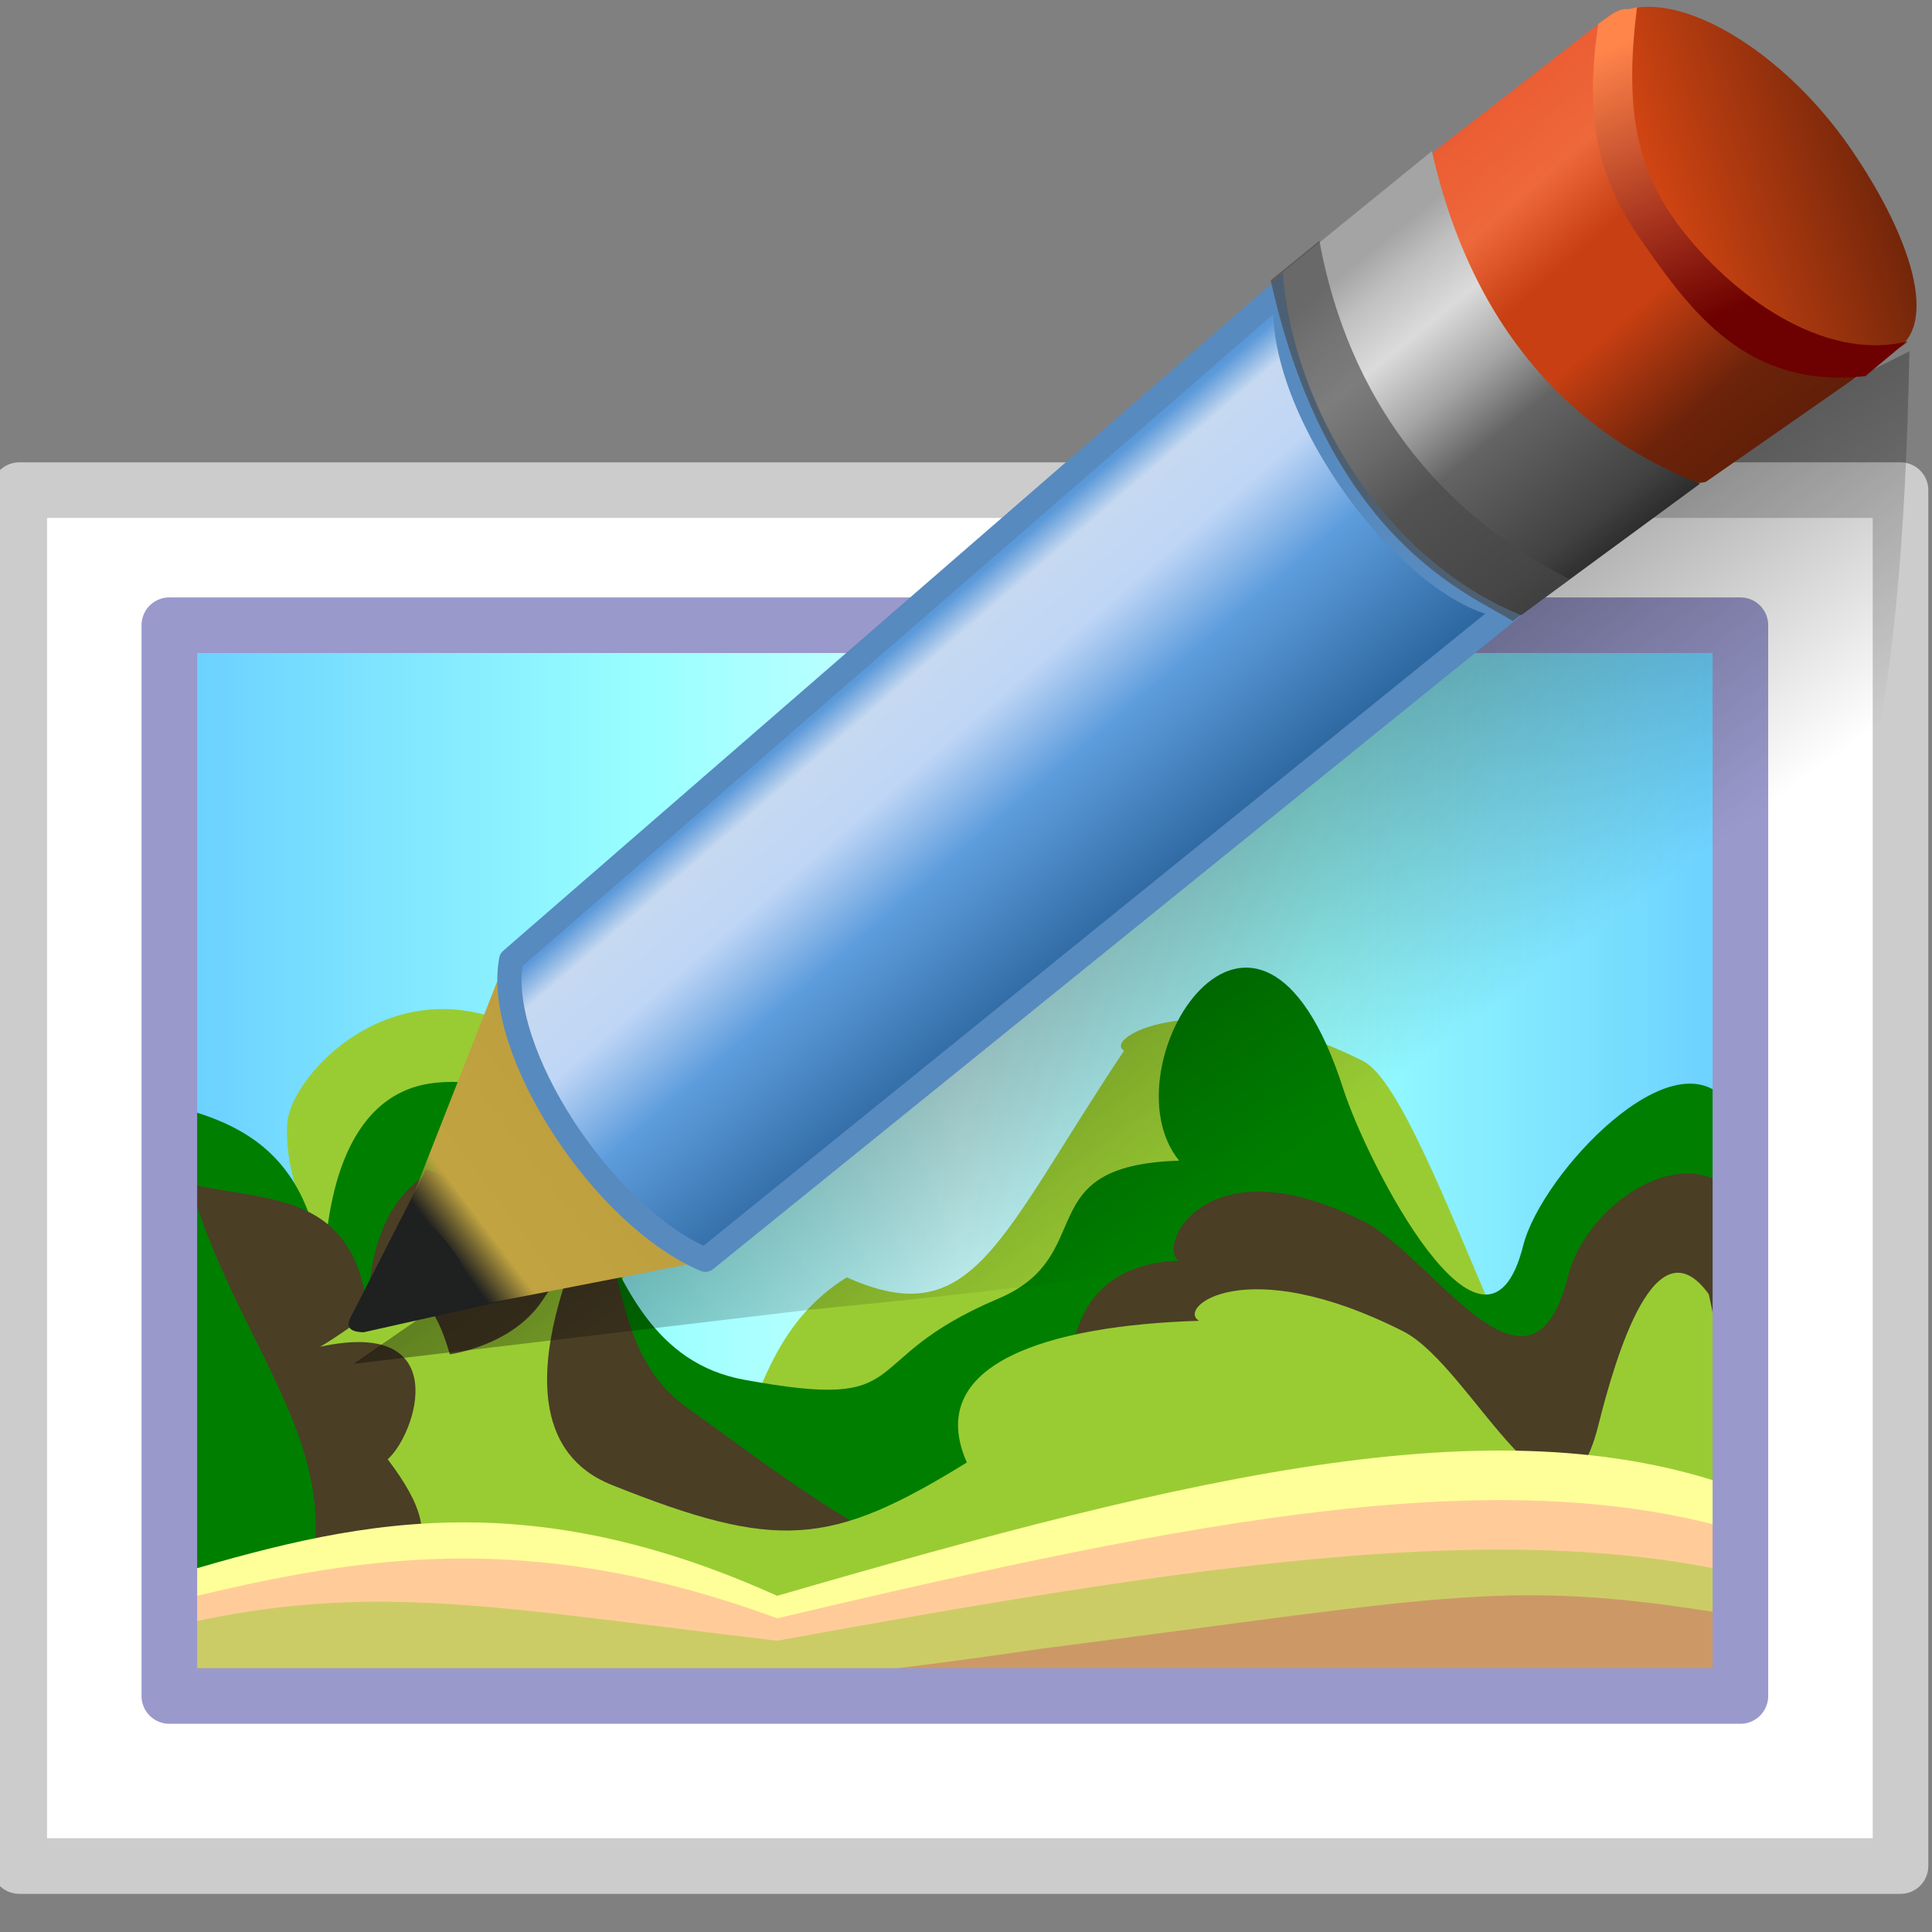 <?xml version="1.0" encoding="UTF-8" standalone="no"?>
<!-- Created with Inkscape (http://www.inkscape.org/) -->

<svg
   width="256mm"
   height="256mm"
   viewBox="0 0 256 256"
   version="1.1"
   id="svg1"
   inkscape:version="1.3.2 (091e20ef0f, 2023-11-25)"
   sodipodi:docname="edit-image.svg"
   xml:space="preserve"
   xmlns:inkscape="http://www.inkscape.org/namespaces/inkscape"
   xmlns:sodipodi="http://sodipodi.sourceforge.net/DTD/sodipodi-0.dtd"
   xmlns:xlink="http://www.w3.org/1999/xlink"
   xmlns="http://www.w3.org/2000/svg"
   xmlns:svg="http://www.w3.org/2000/svg"
   xmlns:rdf="http://www.w3.org/1999/02/22-rdf-syntax-ns#"
   xmlns:cc="http://creativecommons.org/ns#"
   xmlns:dc="http://purl.org/dc/elements/1.1/"
   xmlns:a="http://ns.adobe.com/AdobeSVGViewerExtensions/3.0/"><rect x="0" y="0" width="256" height="256" fill="#808080" stroke="none"/><defs
     id="defs1"><radialGradient
       id="XMLID_5_"
       cx="64.177"
       cy="109.55"
       r="54.284"
       fx="64.177"
       fy="109.55"
       gradientUnits="userSpaceOnUse"><stop
         offset="0"
         style="stop-color:rgb(0,0,0)"
         id="stop12" /><stop
         offset="1"
         style="stop-color:rgb(0,0,0)"
         id="stop13" /><a:midPointStop
         offset="0"
         style="stop-color:#000000" /><a:midPointStop
         offset="0.5"
         style="stop-color:#000000" /><a:midPointStop
         offset="1"
         style="stop-color:#000000" /></radialGradient><radialGradient
       id="XMLID_6_"
       cx="56.744"
       cy="111.867"
       r="103.384"
       fx="56.744"
       fy="111.867"
       gradientUnits="userSpaceOnUse"><stop
         offset="0"
         style="stop-color:rgb(45,88,164)"
         id="stop14" /><stop
         offset="1"
         style="stop-color:rgb(13,45,96)"
         id="stop15" /><a:midPointStop
         offset="0"
         style="stop-color:#2D58A4" /><a:midPointStop
         offset="0.5"
         style="stop-color:#2D58A4" /><a:midPointStop
         offset="1"
         style="stop-color:#0D2D60" /></radialGradient><radialGradient
       id="XMLID_7_"
       cx="54.688"
       cy="130.196"
       r="89.127"
       fx="54.688"
       fy="130.196"
       gradientUnits="userSpaceOnUse"><stop
         offset="0"
         style="stop-color:rgb(222,225,255)"
         id="stop16" /><stop
         offset="0.629"
         style="stop-color:rgb(43,114,194)"
         id="stop17" /><stop
         offset="1"
         style="stop-color:rgb(35,83,164)"
         id="stop18" /><a:midPointStop
         offset="0"
         style="stop-color:#DEE1FF" /><a:midPointStop
         offset="0.5"
         style="stop-color:#DEE1FF" /><a:midPointStop
         offset="0.629"
         style="stop-color:#2B72C2" /><a:midPointStop
         offset="0.5"
         style="stop-color:#2B72C2" /><a:midPointStop
         offset="1"
         style="stop-color:#2353A4" /></radialGradient><radialGradient
       id="XMLID_8_"
       cx="56.746"
       cy="111.866"
       r="103.377"
       fx="56.746"
       fy="111.866"
       gradientUnits="userSpaceOnUse"><stop
         offset="0"
         style="stop-color:rgb(45,88,164)"
         id="stop19" /><stop
         offset="1"
         style="stop-color:rgb(13,45,96)"
         id="stop20" /><a:midPointStop
         offset="0"
         style="stop-color:#2D58A4" /><a:midPointStop
         offset="0.5"
         style="stop-color:#2D58A4" /><a:midPointStop
         offset="1"
         style="stop-color:#0D2D60" /></radialGradient><radialGradient
       id="XMLID_9_"
       cx="54.688"
       cy="130.194"
       r="89.126"
       fx="54.688"
       fy="130.194"
       gradientUnits="userSpaceOnUse"><stop
         offset="0.225"
         style="stop-color:rgb(222,225,255)"
         id="stop21" /><stop
         offset="0.747"
         style="stop-color:rgb(23,124,194)"
         id="stop22" /><stop
         offset="1"
         style="stop-color:rgb(58,109,189)"
         id="stop23" /><a:midPointStop
         offset="0.225"
         style="stop-color:#DEE1FF" /><a:midPointStop
         offset="0.5"
         style="stop-color:#DEE1FF" /><a:midPointStop
         offset="0.747"
         style="stop-color:#177CC2" /><a:midPointStop
         offset="0.5"
         style="stop-color:#177CC2" /><a:midPointStop
         offset="1"
         style="stop-color:#3A6DBD" /></radialGradient><linearGradient
       id="XMLID_10_"
       gradientUnits="userSpaceOnUse"
       x1="53.243"
       y1="29.556"
       x2="53.243"
       y2="71.084"><stop
         offset="3.448%"
         style="stop-color:rgb(255,255,255)"
         id="stop24" /><stop
         offset="100%"
         style="stop-opacity:0;stop-color:rgb(255,255,255)"
         id="stop25" /></linearGradient><linearGradient
       id="XMLID_11_"
       gradientUnits="userSpaceOnUse"
       x1="36.009"
       y1="34.545"
       x2="101.17"
       y2="164.541"><stop
         offset="0"
         style="stop-color:rgb(255,255,255)"
         id="stop26" /><stop
         offset="1"
         style="stop-color:rgb(0,0,0)"
         id="stop27" /><a:midPointStop
         offset="0"
         style="stop-color:#FFFFFF" /><a:midPointStop
         offset="0.5"
         style="stop-color:#FFFFFF" /><a:midPointStop
         offset="1"
         style="stop-color:#000000" /></linearGradient><linearGradient
       inkscape:collect="always"
       xlink:href="#linearGradient18"
       id="linearGradient20"
       x1="99.623"
       y1="126.085"
       x2="81.493"
       y2="178.694"
       gradientUnits="userSpaceOnUse" /><linearGradient
       id="linearGradient18"
       inkscape:collect="always"><stop
         style="stop-color:#000000;stop-opacity:1;"
         offset="0"
         id="stop19-6" /><stop
         style="stop-color:#000000;stop-opacity:0.498;"
         offset="0.576"
         id="stop21-2" /><stop
         style="stop-color:#000000;stop-opacity:0;"
         offset="1"
         id="stop20-9" /></linearGradient><linearGradient
       inkscape:collect="always"
       xlink:href="#linearGradient22"
       id="linearGradient23"
       x1="79.186"
       y1="157.876"
       x2="91.895"
       y2="162.459"
       gradientUnits="userSpaceOnUse" /><linearGradient
       id="linearGradient22"
       inkscape:collect="always"><stop
         style="stop-color:#bd9d3e;stop-opacity:1;"
         offset="0"
         id="stop22-1" /><stop
         style="stop-color:#c1a441;stop-opacity:1;"
         offset="0.716"
         id="stop24-2" /><stop
         style="stop-color:#bda23e;stop-opacity:0;"
         offset="0.863"
         id="stop26-7" /><stop
         style="stop-color:#bd9d3e;stop-opacity:0;"
         offset="0.907"
         id="stop25-0" /><stop
         style="stop-color:#bd9d3e;stop-opacity:1;"
         offset="1"
         id="stop23-9" /></linearGradient><linearGradient
       inkscape:collect="always"
       xlink:href="#linearGradient26"
       id="linearGradient28-3"
       x1="58.517"
       y1="136.842"
       x2="49.882"
       y2="156.62"
       gradientUnits="userSpaceOnUse" /><linearGradient
       id="linearGradient26"
       inkscape:collect="always"><stop
         style="stop-color:#2a7acc;stop-opacity:1;"
         offset="0"
         id="stop27-6" /><stop
         style="stop-color:#5d9ad9;stop-opacity:1;"
         offset="0.109"
         id="stop31" /><stop
         style="stop-color:#c6d9f1;stop-opacity:1;"
         offset="0.178"
         id="stop32" /><stop
         style="stop-color:#bfd6f6;stop-opacity:1;"
         offset="0.33"
         id="stop29-0" /><stop
         style="stop-color:#5e9ddd;stop-opacity:1;"
         offset="0.525"
         id="stop30-6" /><stop
         style="stop-color:#1a5288;stop-opacity:1;"
         offset="1"
         id="stop28-2" /></linearGradient><linearGradient
       inkscape:collect="always"
       xlink:href="#linearGradient42"
       id="linearGradient44"
       x1="13.552"
       y1="132.614"
       x2="25.419"
       y2="132.614"
       gradientUnits="userSpaceOnUse" /><linearGradient
       id="linearGradient42"
       inkscape:collect="always"><stop
         style="stop-color:#73260a;stop-opacity:1;"
         offset="0"
         id="stop43" /><stop
         style="stop-color:#e14a14;stop-opacity:1;"
         offset="1"
         id="stop44" /></linearGradient><linearGradient
       inkscape:collect="always"
       xlink:href="#linearGradient32"
       id="linearGradient34"
       x1="31.467"
       y1="119.015"
       x2="19.695"
       y2="145.663"
       gradientUnits="userSpaceOnUse" /><linearGradient
       id="linearGradient32"
       inkscape:collect="always"><stop
         style="stop-color:#c73f12;stop-opacity:1;"
         offset="0"
         id="stop33" /><stop
         style="stop-color:#ec5e34;stop-opacity:1;"
         offset="0.25"
         id="stop40" /><stop
         style="stop-color:#ed683b;stop-opacity:1;"
         offset="0.375"
         id="stop41" /><stop
         style="stop-color:#c73f12;stop-opacity:1;"
         offset="0.5"
         id="stop38" /><stop
         style="stop-color:#c73f12;stop-opacity:1;"
         offset="0.625"
         id="stop42" /><stop
         style="stop-color:#6c230a;stop-opacity:1;"
         offset="0.806"
         id="stop39" /><stop
         style="stop-color:#5a1c08;stop-opacity:1;"
         offset="1"
         id="stop34" /></linearGradient><linearGradient
       inkscape:collect="always"
       xlink:href="#linearGradient45"
       id="linearGradient46"
       x1="37.987"
       y1="129.362"
       x2="30.667"
       y2="147.6"
       gradientUnits="userSpaceOnUse" /><linearGradient
       id="linearGradient45"
       inkscape:collect="always"><stop
         style="stop-color:#a4a4a4;stop-opacity:1;"
         offset="0"
         id="stop45" /><stop
         style="stop-color:#a4a4a4;stop-opacity:1;"
         offset="0.072"
         id="stop47" /><stop
         style="stop-color:#bfbfbf;stop-opacity:1;"
         offset="0.158"
         id="stop52" /><stop
         style="stop-color:#dbdbdb;stop-opacity:1;"
         offset="0.288"
         id="stop48" /><stop
         style="stop-color:#a4a4a4;stop-opacity:1;"
         offset="0.446"
         id="stop49" /><stop
         style="stop-color:#646464;stop-opacity:1;"
         offset="0.588"
         id="stop50" /><stop
         style="stop-color:#424242;stop-opacity:1;"
         offset="0.873"
         id="stop51" /><stop
         style="stop-color:#252525;stop-opacity:1;"
         offset="1"
         id="stop46" /></linearGradient><linearGradient
       inkscape:collect="always"
       xlink:href="#linearGradient53"
       id="linearGradient54"
       x1="20.981"
       y1="124.431"
       x2="19.227"
       y2="137.544"
       gradientUnits="userSpaceOnUse" /><linearGradient
       id="linearGradient53"
       inkscape:collect="always"><stop
         style="stop-color:#ff854b;stop-opacity:1;"
         offset="0"
         id="stop53" /><stop
         style="stop-color:#6d0000;stop-opacity:1;"
         offset="1"
         id="stop54" /></linearGradient><linearGradient
       id="linearGradient2"
       inkscape:collect="always"><stop
         style="stop-color:#66ccff;stop-opacity:1"
         offset="0"
         id="stop2-2" /><stop
         style="stop-color:#99ffff;stop-opacity:1"
         offset="0.309"
         id="stop4-9" /><stop
         style="stop-color:#ccffff;stop-opacity:1"
         offset="0.503"
         id="stop6-1" /><stop
         style="stop-color:#99ffff;stop-opacity:1"
         offset="0.724"
         id="stop5-2" /><stop
         style="stop-color:#66ccff;stop-opacity:1"
         offset="1"
         id="stop3-7" /></linearGradient><linearGradient
       id="swatch1"
       inkscape:swatch="solid"><stop
         style="stop-color:#ff0707;stop-opacity:1;"
         offset="0"
         id="stop1-0" /></linearGradient><radialGradient
       cx="0"
       cy="0"
       gradientTransform="matrix(0.021,0,0,0.021,14.256,22.4)"
       gradientUnits="userSpaceOnUse"
       id="gradient6"
       r="819.2"
       spreadMethod="pad"><stop
         offset="0.0"
         stop-color="#99ccff"
         id="stop99" /><stop
         offset="0.624"
         stop-color="#5465fd"
         id="stop101" /><stop
         offset="1.0"
         stop-color="#0236b0"
         id="stop103" /></radialGradient><linearGradient
       gradientTransform="matrix(7e-4,0.008,0.006,-5e-4,14.106,26.85)"
       gradientUnits="userSpaceOnUse"
       id="gradient7"
       spreadMethod="pad"
       x1="-819.2"
       x2="819.2"><stop
         offset="0.0"
         stop-color="#5465fd"
         id="stop106" /><stop
         offset="0.31"
         stop-color="#99ccff"
         id="stop108" /><stop
         offset="1.0"
         stop-color="#ccffff"
         id="stop110" /></linearGradient><radialGradient
       cx="0"
       cy="0"
       gradientTransform="matrix(0.027,0,0,0.027,14.156,2.75)"
       gradientUnits="userSpaceOnUse"
       id="gradient8"
       r="819.2"
       spreadMethod="pad"><stop
         offset="0.0"
         stop-color="#ffcc66"
         id="stop113" /><stop
         offset="0.345"
         stop-color="#ff9933"
         id="stop115" /><stop
         offset="1.0"
         stop-color="#660000"
         id="stop117" /></radialGradient><linearGradient
       gradientTransform="matrix(4e-4,0.002,0.01,-0.002,14.006,7.75)"
       gradientUnits="userSpaceOnUse"
       id="gradient9"
       spreadMethod="pad"
       x1="-819.2"
       x2="819.2"><stop
         offset="0.0"
         stop-color="#990000"
         id="stop120" /><stop
         offset="0.925"
         stop-color="#ff9933"
         id="stop122" /><stop
         offset="1.0"
         stop-color="#ff9933"
         id="stop124" /></linearGradient><linearGradient
       gradientTransform="matrix(0,0.014,0.011,0,12.906,12)"
       gradientUnits="userSpaceOnUse"
       id="gradient10"
       spreadMethod="pad"
       x1="-819.2"
       x2="819.2"><stop
         offset="0.0"
         stop-color="#996600"
         id="stop127" /><stop
         offset="1.0"
         stop-color="#660000"
         id="stop129" /></linearGradient><radialGradient
       cx="0"
       cy="0"
       gradientTransform="matrix(0.026,0,0,0.026,10.906,2.05)"
       gradientUnits="userSpaceOnUse"
       id="gradient11"
       r="819.2"
       spreadMethod="pad"><stop
         offset="0.0"
         stop-color="#999999"
         id="stop132" /><stop
         offset="0.18"
         stop-color="#666666"
         id="stop134" /><stop
         offset="0.878"
         stop-color="#000000"
         id="stop136" /><stop
         offset="1.0"
         stop-color="#000000"
         id="stop138" /></radialGradient><linearGradient
       gradientTransform="matrix(-0.008,0.001,2e-4,0.002,12.356,4.8)"
       gradientUnits="userSpaceOnUse"
       id="gradient12"
       spreadMethod="pad"
       x1="-819.2"
       x2="819.2"><stop
         offset="0"
         stop-color="#333333"
         id="stop141"
         style="stop-color:#fff900;stop-opacity:1;" /><stop
         offset="0.408"
         stop-color="#bdbdbd"
         id="stop143"
         style="stop-color:#bdb000;stop-opacity:1;" /><stop
         offset="0.584"
         stop-color="#999999"
         id="stop145"
         style="stop-color:#999300;stop-opacity:1;" /><stop
         offset="1"
         stop-color="#333333"
         id="stop147"
         style="stop-color:#fffa00;stop-opacity:1;" /></linearGradient><radialGradient
       cx="0"
       cy="0"
       gradientTransform="matrix(0.021,0,0,0.021,11.718,21.957)"
       gradientUnits="userSpaceOnUse"
       id="gradient0"
       r="819.2"
       spreadMethod="pad"><stop
         offset="0"
         stop-color="#ccffcc"
         id="stop51-9"
         style="stop-color:#ccd9ff;stop-opacity:1;" /><stop
         offset="1"
         stop-color="#009900"
         id="stop53-3"
         style="stop-color:#0045bc;stop-opacity:1;" /></radialGradient><linearGradient
       gradientTransform="matrix(-7e-4,0.008,0.006,5e-4,13.318,27.107)"
       gradientUnits="userSpaceOnUse"
       id="gradient1"
       spreadMethod="pad"
       x1="-819.2"
       x2="819.2"><stop
         offset="0"
         stop-color="#99ccff"
         id="stop56"
         style="stop-color:#f6ff2f;stop-opacity:1;" /><stop
         offset="0.094"
         stop-color="#99ccff"
         id="stop58"
         style="stop-color:#f8ff43;stop-opacity:1;" /><stop
         offset="0.396"
         stop-color="#ffffff"
         id="stop60"
         style="stop-color:#fffba8;stop-opacity:1;" /><stop
         offset="1"
         stop-color="#ccffff"
         id="stop62"
         style="stop-color:#feffcc;stop-opacity:1;" /></linearGradient><radialGradient
       cx="0"
       cy="0"
       gradientTransform="matrix(0.028,0,0,0.028,12.468,2.257)"
       gradientUnits="userSpaceOnUse"
       id="gradient2"
       r="819.2"
       spreadMethod="pad"><stop
         offset="0.0"
         stop-color="#ffff99"
         id="stop65" /><stop
         offset="0.243"
         stop-color="#ffcc66"
         id="stop67"
         style="stop-color:#ffae60;stop-opacity:1;" /><stop
         offset="0.714"
         stop-color="#ff9933"
         id="stop69"
         style="stop-color:#ffc58c;stop-opacity:1;" /><stop
         offset="1"
         stop-color="#996600"
         id="stop71"
         style="stop-color:#c09469;stop-opacity:1;" /></radialGradient><linearGradient
       gradientTransform="matrix(0,0.002,0.01,0,14.168,7.657)"
       gradientUnits="userSpaceOnUse"
       id="gradient3"
       spreadMethod="pad"
       x1="-819.2"
       x2="819.2"><stop
         offset="0"
         stop-color="#ff9933"
         id="stop74"
         style="stop-color:#ffecd6;stop-opacity:1;" /><stop
         offset="0.486"
         stop-color="#ff9933"
         id="stop76"
         style="stop-color:#ffc695;stop-opacity:1;" /><stop
         offset="1"
         stop-color="#ffcc66"
         id="stop78"
         style="stop-color:#ffb00e;stop-opacity:1;" /></linearGradient><radialGradient
       cx="0"
       cy="0"
       gradientTransform="matrix(0.016,0,0,0.016,13.068,1.307)"
       gradientUnits="userSpaceOnUse"
       id="gradient4"
       r="819.2"
       spreadMethod="pad"><stop
         offset="0"
         stop-color="#f0ddbd"
         id="stop81"
         style="stop-color:#7c7c7c;stop-opacity:1;" /><stop
         offset="0.38"
         stop-color="#d8a650"
         id="stop83"
         style="stop-color:#323232;stop-opacity:1;" /><stop
         offset="0.82"
         stop-color="#996600"
         id="stop85"
         style="stop-color:#515151;stop-opacity:1;" /><stop
         offset="1"
         stop-color="#926821"
         id="stop87"
         style="stop-color:#040301;stop-opacity:1;" /></radialGradient><linearGradient
       gradientTransform="matrix(-0.007,0.004,0.003,0.006,14.468,6.057)"
       gradientUnits="userSpaceOnUse"
       id="gradient5"
       spreadMethod="pad"
       x1="-819.2"
       x2="819.2"><stop
         offset="0"
         stop-color="#996600"
         id="stop90"
         style="stop-color:#787878;stop-opacity:1;" /><stop
         offset="0.341"
         stop-color="#f0ddbd"
         id="stop92"
         style="stop-color:#3c372f;stop-opacity:1;" /><stop
         offset="0.678"
         stop-color="#d8a650"
         id="stop94"
         style="stop-color:#555555;stop-opacity:1;" /><stop
         offset="1"
         stop-color="#996600"
         id="stop96"
         style="stop-color:#3c2800;stop-opacity:1;" /></linearGradient><linearGradient
       inkscape:collect="always"
       xlink:href="#linearGradient2"
       id="linearGradient3"
       x1="30.028"
       y1="132.292"
       x2="152.912"
       y2="132.292"
       gradientUnits="userSpaceOnUse" /></defs><sodipodi:namedview
     id="base"
     pagecolor="#ffffff"
     bordercolor="#000000"
     borderopacity="0.3"
     inkscape:pageopacity="0.0"
     inkscape:pageshadow="2"
     inkscape:zoom="0.7"
     inkscape:cx="481.42857"
     inkscape:cy="487.85714"
     inkscape:document-units="mm"
     inkscape:showpageshadow="2"
     inkscape:pagecheckerboard="0"
     inkscape:deskcolor="#d1d1d1"
     inkscape:current-layer="svg1" /><g
     id="g39"
     transform="matrix(2.053,0,0,2.053,49.254,23.314)"
     style="display:none"><path
       d="m 87.164,106.396 c 0,3.313 -14.998,6 -33.5,6 -18.501,0 -33.5,-2.687 -33.5,-6 0,-3.313 14.999,-6 33.5,-6 18.502,0 33.5,2.687 33.5,6 z"
       style="opacity:0.1;fill:url(#XMLID_5_)"
       id="path13" /><g
       id="g29"><g
         id="g23"><radialGradient
           id="radialGradient2"
           cx="56.744"
           cy="111.867"
           r="103.384"
           fx="56.744"
           fy="111.867"
           gradientUnits="userSpaceOnUse"><stop
             offset="0"
             style="stop-color:rgb(45,88,164)"
             id="stop1" /><stop
             offset="1"
             style="stop-color:rgb(13,45,96)"
             id="stop2" /><a:midPointStop
             offset="0"
             style="stop-color:#2D58A4" /><a:midPointStop
             offset="0.5"
             style="stop-color:#2D58A4" /><a:midPointStop
             offset="1"
             style="stop-color:#0D2D60" /></radialGradient><path
           d="m 55.175,24.479 c -23.497,0 -42.61,19.115 -42.61,42.611 0,23.498 19.114,42.612 42.61,42.612 23.498,0 42.612,-19.114 42.612,-42.612 0,-23.496 -19.114,-42.611 -42.612,-42.611 z m 0,83.287 c -22.465,0 -40.674,-18.208 -40.674,-40.676 0,-22.463 18.209,-40.674 40.674,-40.674 22.464,0 40.676,18.211 40.676,40.674 0,22.468 -18.212,40.676 -40.676,40.676 z"
           style="fill:url(#XMLID_6_)"
           id="path15" /><radialGradient
           id="radialGradient5"
           cx="54.688"
           cy="130.196"
           r="89.127"
           fx="54.688"
           fy="130.196"
           gradientUnits="userSpaceOnUse"><stop
             offset="0"
             style="stop-color:rgb(222,225,255)"
             id="stop3" /><stop
             offset="0.629"
             style="stop-color:rgb(43,114,194)"
             id="stop4" /><stop
             offset="1"
             style="stop-color:rgb(35,83,164)"
             id="stop5" /><a:midPointStop
             offset="0"
             style="stop-color:#DEE1FF" /><a:midPointStop
             offset="0.5"
             style="stop-color:#DEE1FF" /><a:midPointStop
             offset="0.629"
             style="stop-color:#2B72C2" /><a:midPointStop
             offset="0.5"
             style="stop-color:#2B72C2" /><a:midPointStop
             offset="1"
             style="stop-color:#2353A4" /></radialGradient><path
           d="m 55.175,28.352 c -21.36,0 -38.737,17.379 -38.737,38.738 0,21.36 17.376,38.739 38.737,38.739 21.361,0 38.739,-17.379 38.739,-38.739 0,-21.359 -17.379,-38.738 -38.739,-38.738 z"
           style="fill:url(#XMLID_7_)"
           id="path18" /><radialGradient
           id="radialGradient7"
           cx="56.746"
           cy="111.866"
           r="103.377"
           fx="56.746"
           fy="111.866"
           gradientUnits="userSpaceOnUse"><stop
             offset="0"
             style="stop-color:rgb(45,88,164)"
             id="stop6" /><stop
             offset="1"
             style="stop-color:rgb(13,45,96)"
             id="stop7" /><a:midPointStop
             offset="0"
             style="stop-color:#2D58A4" /><a:midPointStop
             offset="0.5"
             style="stop-color:#2D58A4" /><a:midPointStop
             offset="1"
             style="stop-color:#0D2D60" /></radialGradient><path
           d="m 55.175,26.416 c -22.465,0 -40.674,18.211 -40.674,40.674 0,22.468 18.209,40.676 40.674,40.676 22.464,0 40.676,-18.208 40.676,-40.676 0,-22.463 -18.212,-40.674 -40.676,-40.674 z m 0,79.413 c -21.36,0 -38.737,-17.379 -38.737,-38.739 0,-21.359 17.376,-38.738 38.737,-38.738 21.361,0 38.739,17.379 38.739,38.738 0,21.36 -17.379,38.739 -38.739,38.739 z"
           style="fill:url(#XMLID_8_)"
           id="path20" /><radialGradient
           id="radialGradient10"
           cx="54.688"
           cy="130.194"
           r="89.126"
           fx="54.688"
           fy="130.194"
           gradientUnits="userSpaceOnUse"><stop
             offset="0.225"
             style="stop-color:rgb(222,225,255)"
             id="stop8" /><stop
             offset="0.747"
             style="stop-color:rgb(23,124,194)"
             id="stop9" /><stop
             offset="1"
             style="stop-color:rgb(58,109,189)"
             id="stop10" /><a:midPointStop
             offset="0.225"
             style="stop-color:#DEE1FF" /><a:midPointStop
             offset="0.5"
             style="stop-color:#DEE1FF" /><a:midPointStop
             offset="0.747"
             style="stop-color:#177CC2" /><a:midPointStop
             offset="0.5"
             style="stop-color:#177CC2" /><a:midPointStop
             offset="1"
             style="stop-color:#3A6DBD" /></radialGradient><path
           d="m 55.175,26.416 c -22.465,0 -40.674,18.211 -40.674,40.674 0,22.468 18.209,40.676 40.674,40.676 22.464,0 40.676,-18.208 40.676,-40.676 0,-22.463 -18.212,-40.674 -40.676,-40.674 z m 0,79.413 c -21.36,0 -38.737,-17.379 -38.737,-38.739 0,-21.359 17.376,-38.738 38.737,-38.738 21.361,0 38.739,17.379 38.739,38.738 0,21.36 -17.379,38.739 -38.739,38.739 z"
           style="fill:url(#XMLID_9_)"
           id="path23" /></g><linearGradient
         id="linearGradient28"
         gradientUnits="userSpaceOnUse"
         x1="53.243"
         y1="29.556"
         x2="53.243"
         y2="71.084"><stop
           offset="3.448%"
           style="stop-color:rgb(255,255,255)"
           id="stop11" /><stop
           offset="100%"
           style="stop-opacity:0;stop-color:rgb(255,255,255)"
           id="stop28" /></linearGradient><path
         a:adobe-blending-mode="screen"
         d="M 54.651,68.404 C 70.036,56.834 84.502,52.912 90.842,51.668 84.735,37.658 70.957,27.882 54.928,27.882 c -21.696,0 -39.283,17.904 -39.283,39.986 0,3.469 0.436,6.835 1.251,10.045 6.366,1.195 21.927,2.394 37.755,-9.509 z"
         style="fill:url(#XMLID_10_)"
         id="path25" /><g
         id="g28"><linearGradient
           id="linearGradient30"
           gradientUnits="userSpaceOnUse"
           x1="36.009"
           y1="34.545"
           x2="101.17"
           y2="164.541"><stop
             offset="0"
             style="stop-color:rgb(255,255,255)"
             id="stop29" /><stop
             offset="1"
             style="stop-color:rgb(0,0,0)"
             id="stop30" /><a:midPointStop
             offset="0"
             style="stop-color:#FFFFFF" /><a:midPointStop
             offset="0.5"
             style="stop-color:#FFFFFF" /><a:midPointStop
             offset="1"
             style="stop-color:#000000" /></linearGradient><path
           a:adobe-blending-mode="multiply"
           d="M 68.837,96.854 H 45.231 v -2.695 c 0.643,-0.05 1.272,-0.112 1.89,-0.186 0.619,-0.075 1.15,-0.198 1.596,-0.375 0.791,-0.3 1.346,-0.729 1.668,-1.29 0.322,-0.561 0.482,-1.303 0.482,-2.228 V 68.31 c 0,-0.87 -0.2,-1.638 -0.598,-2.3 -0.398,-0.661 -0.898,-1.189 -1.495,-1.588 -0.448,-0.3 -1.128,-0.586 -2.037,-0.859 -0.909,-0.274 -1.738,-0.449 -2.486,-0.525 v -2.696 l 18.387,-0.981 0.563,0.562 V 89.6 c 0,0.871 0.186,1.615 0.557,2.226 0.369,0.609 0.903,1.064 1.595,1.364 0.493,0.223 1.037,0.422 1.63,0.597 0.595,0.175 1.212,0.299 1.854,0.373 v 2.694 M 63.446,45.905 c 0,1.895 -0.729,3.509 -2.188,4.843 -1.46,1.333 -3.187,1.999 -5.184,1.999 -2.023,0 -3.763,-0.666 -5.223,-1.999 -1.46,-1.334 -2.189,-2.949 -2.189,-4.843 0,-1.894 0.729,-3.514 2.189,-4.862 1.459,-1.344 3.2,-2.019 5.223,-2.019 2.021,0 3.754,0.674 5.203,2.019 1.445,1.348 2.169,2.968 2.169,4.862 z"
           style="clip-rule:evenodd;opacity:0.3;fill:url(#XMLID_11_);fill-rule:evenodd"
           id="path27" /><path
           d="M 66.1,95.157 H 42.493 v -2.695 c 0.642,-0.051 1.272,-0.113 1.89,-0.188 0.619,-0.074 1.149,-0.198 1.596,-0.375 0.792,-0.298 1.347,-0.728 1.668,-1.289 0.321,-0.561 0.482,-1.302 0.482,-2.226 v -21.77 c 0,-0.873 -0.2,-1.64 -0.599,-2.3 -0.397,-0.661 -0.897,-1.191 -1.494,-1.59 -0.45,-0.3 -1.128,-0.583 -2.037,-0.86 -0.91,-0.274 -1.739,-0.45 -2.486,-0.523 v -2.696 l 18.387,-0.98 0.563,0.56 V 87.9 c 0,0.874 0.184,1.616 0.557,2.225 0.37,0.611 0.902,1.067 1.593,1.365 0.496,0.225 1.039,0.423 1.632,0.598 0.593,0.175 1.211,0.301 1.854,0.374 v 2.695 m -5.391,-50.95 c 0,1.895 -0.73,3.509 -2.191,4.843 -1.458,1.333 -3.186,2 -5.182,2 -2.021,0 -3.762,-0.666 -5.223,-2 -1.46,-1.333 -2.188,-2.948 -2.188,-4.843 0,-1.893 0.729,-3.515 2.188,-4.861 1.461,-1.346 3.202,-2.02 5.223,-2.02 2.021,0 3.755,0.673 5.202,2.02 1.447,1.347 2.171,2.968 2.171,4.861 z"
           style="fill:#ffffff"
           id="path28" /></g></g></g><g
     id="g13"
     inkscape:label="pictures"
     transform="matrix(1.754,0,0,1.754,-33.913,-78.256)"><rect
       style="fill:#ffffff;fill-opacity:1;stroke:#cccccc;stroke-width:4.2;stroke-linecap:round;stroke-linejoin:round;stroke-opacity:1"
       id="rect1"
       width="142.119"
       height="103.943"
       x="20.789"
       y="81.643" /><g
       id="rect2"><path
         style="color:#000000;fill:url(#linearGradient3);stroke-linecap:round;stroke-linejoin:round;-inkscape-stroke:none"
         d="M 32.128,91.848 H 150.812 V 172.735 H 32.128 Z"
         id="path12"
         inkscape:label="colorbghead" /><g
         id="g11"
         inkscape:label="picture"><path
           id="path11"
           style="display:inline;fill:#99cc33;fill-opacity:1;stroke-width:4.2;stroke-linecap:round;stroke-linejoin:round"
           d="m 43.522,146.354 c 4.931,-2.902 -2.901,-8.913 -2.492,-16.815 0.237,-4.569 12.453,-16.676 25.139,-0.663 8.081,10.2 -12.141,23.302 -0.637,27.91 12.536,5.022 7.477,-9.326 17.773,-15.673 9.557,4.269 11.392,-2.795 20.949,-17.13 -1.752,-0.97 6.077,-5.263 18.062,0.794 5.324,2.691 14.927,38.784 17.757,27.543 1.369,-5.439 4.345,-15.485 8.353,-9.935 1.366,6.641 3.41,12.12 -0.019,26.98 l -104.507,0.756 c 6.029,-7.014 10.264,-7.965 4.725,-15.263 2.18,-1.953 5.006,-10.709 -5.103,-8.504 z"
           sodipodi:nodetypes="csssccssccccc" /><path
           id="rect6"
           style="fill:#007e00;stroke-width:4.2;stroke-linecap:round;stroke-linejoin:round"
           d="m 31.805,128.022 c 6.254,1.445 11.772,4.114 12.061,15.502 0,0 -1.328,-16.066 8.319,-17.105 13.767,-1.484 9.81,19.946 23.364,22.429 13.311,2.438 8.059,-1.415 19.199,-6.126 7.695,-3.254 2.217,-10.074 13.664,-10.424 -5.721,-7.018 5.888,-25.674 12.393,-5.443 1.826,5.679 10.769,23.098 13.599,11.857 1.369,-5.439 11.527,-16.241 15.535,-10.691 l 0.802,44.367 H 31.805 Z"
           sodipodi:nodetypes="ccssscsscccc" /><path
           id="path6"
           style="fill:#4a3e25;fill-opacity:1;stroke-width:4.2;stroke-linecap:round;stroke-linejoin:round"
           d="m 33.695,134.07 c 6.254,1.445 13.284,0.335 13.572,11.722 0,0 -1.683,-12.471 7.941,-13.703 14.216,-1.82 7.362,12.664 15.994,18.839 11.006,7.873 21.462,16.755 31.758,10.408 -3.294,-7.449 -5.995,-21.127 5.452,-21.477 -1.752,-0.97 1.919,-9.043 13.905,-2.986 5.324,2.691 12.659,15.349 15.489,4.109 1.369,-5.439 9.259,-10.949 13.267,-5.399 l -0.954,36.139 -111.131,-0.088 c 10.277,-14.789 -0.995,-22.774 -5.292,-37.563 z"
           sodipodi:nodetypes="ccssccssccccc" /><path
           id="path7"
           style="fill:#99cc33;fill-opacity:1;stroke-width:4.2;stroke-linecap:round;stroke-linejoin:round"
           d="m 43.522,146.354 c 4.931,-2.902 7.615,-7.036 9.793,0.572 0,0 4.705,-0.612 6.996,-4.065 7.195,-10.844 -6.283,9.317 5.221,13.925 12.536,5.022 16.549,4.659 26.844,-1.687 -3.294,-7.449 6.1,-10.354 17.547,-10.704 -1.752,-0.97 3.431,-5.263 15.416,0.794 5.324,2.691 11.903,18.373 14.733,7.132 1.369,-5.439 4.345,-15.485 8.353,-9.935 1.366,6.641 3.41,12.12 -0.019,26.98 l -104.507,0.756 c 6.029,-7.014 10.264,-7.965 4.725,-15.263 2.18,-1.953 5.006,-10.709 -5.103,-8.504 z"
           sodipodi:nodetypes="ccssccssccccc" /><path
           id="rect7"
           style="fill:#ffff99;fill-opacity:1;stroke-width:4.2;stroke-linecap:round;stroke-linejoin:round"
           d="m 30.736,164.103 c 13.493,-3.968 26.869,-8.158 47.307,1.069 31.831,-9.23 55.19,-14.888 73.499,-7.751 v 16.838 H 30.736 Z"
           sodipodi:nodetypes="cccccc" /><path
           id="path8"
           style="fill:#ffcc99;fill-opacity:1;stroke-width:3.788;stroke-linecap:round;stroke-linejoin:round"
           d="m 30.736,165.998 c 13.493,-3.228 26.869,-6.636 47.307,0.87 31.831,-7.509 55.19,-12.112 73.499,-6.305 v 13.698 H 30.736 Z"
           sodipodi:nodetypes="cccccc" /><path
           id="path9"
           style="fill:#cccc66;fill-opacity:1;stroke-width:3.326;stroke-linecap:round;stroke-linejoin:round"
           d="m 30.736,167.892 c 15.898,-4.092 25.265,-1.908 47.307,0.67 31.831,-5.787 55.19,-9.335 73.499,-4.86 v 10.557 H 30.736 Z"
           sodipodi:nodetypes="cccccc" /><path
           id="path10"
           style="fill:#cc9966;fill-opacity:1;stroke-width:2.787;stroke-linecap:round;stroke-linejoin:round"
           d="m 30.736,169.786 c 11.622,4.132 35.154,4.157 67.085,-0.598 31.831,-4.066 35.412,-5.489 53.721,-2.345 v 7.417 H 30.736 Z"
           sodipodi:nodetypes="cccccc" /></g><path
         style="color:#000000;fill:#9999cc;stroke-linecap:round;stroke-linejoin:round;-inkscape-stroke:none"
         d="m 32.129,89.748 a 2.1,2.1 0 0 0 -2.102,2.1 v 80.887 a 2.1,2.1 0 0 0 2.102,2.102 H 150.812 a 2.1,2.1 0 0 0 2.1,-2.102 V 91.848 a 2.1,2.1 0 0 0 -2.1,-2.1 z m 2.1,4.199 H 148.713 V 170.635 H 34.229 Z"
         id="path13-6"
         inkscape:label="frame" /></g></g><g
     id="g2-1"
     inkscape:label="pen"
     style="display:inline"
     transform="matrix(-2.784,0.861,0.861,2.784,171.756,-361.517)"><path
       id="rect16"
       style="fill:url(#linearGradient20);stroke-width:1.9;stroke-linecap:round;stroke-linejoin:round;stroke-miterlimit:5"
       d="m 30.733,144.668 65.193,20.432 -20.548,3.778 c -41.672,8.61 -49.805,5.833 -60.642,-26.859 z"
       sodipodi:nodetypes="ccccc" /><g
       id="g32"
       inkscape:label="pen"
       style="display:inline"><path
         id="rect21"
         style="fill:#1f2020;fill-opacity:1;stroke-width:1.9;stroke-linecap:round;stroke-linejoin:round;stroke-miterlimit:5"
         d="m 90.169,157.641 5.222,5.362 c 0.376,0.35 0.322,0.645 -0.325,0.861 l -8.876,0.708 c -0.389,-2.189 1.801,-5.583 3.979,-6.931 z"
         sodipodi:nodetypes="ccccc" /><path
         id="rect22"
         style="fill:url(#linearGradient23);stroke-width:1.9;stroke-linecap:round;stroke-linejoin:round;stroke-miterlimit:5"
         d="m 84.525,150.387 6.945,8.693 c -1.269,1.448 -1.785,3.198 -1.795,5.15 l -10.489,1.134 c 3.663,-5.168 5.043,-9.995 5.339,-14.977 z"
         sodipodi:nodetypes="ccccc" /><path
         id="rect26"
         style="fill:url(#linearGradient28-3);stroke:#578abf;stroke-width:1.1;stroke-linecap:round;stroke-linejoin:round;stroke-miterlimit:5"
         d="m 40.892,130.828 42.763,18.843 c 1.943,3.716 -0.549,12.396 -4.41,15.635 L 35.413,147.8 c 4.173,-1.593 7.907,-12.322 5.479,-16.972 z"
         sodipodi:nodetypes="ccccc" /><path
         id="path32"
         style="fill:url(#linearGradient44);stroke-width:1.258;stroke-linecap:round;stroke-linejoin:round;stroke-miterlimit:5"
         d="m 24.685,132.378 c -1.558,4.966 -6.028,9.465 -8.819,9.465 -2.791,0 -2.846,-4.498 -1.288,-9.465 1.558,-4.966 5.083,-8.992 7.874,-8.992 2.791,0 3.791,4.026 2.233,8.992 z"
         sodipodi:nodetypes="sssss" /><path
         id="rect32"
         style="fill:url(#linearGradient34);stroke-width:1.1;stroke-linecap:round;stroke-linejoin:round;stroke-miterlimit:5"
         d="m 22.773,123.22 10.3,3.874 c 0,0 0.857,3.789 -1.417,9.591 -3.298,8.416 -6.331,8.268 -6.331,8.268 l -10.678,-3.402 c 1.006,0.575 5.551,0.735 9.449,-8.079 2.906,-6.57 -0.758,-10.253 -1.323,-10.253 z"
         sodipodi:nodetypes="ccsccsc" /><path
         id="rect42"
         style="display:inline;fill:url(#linearGradient46);stroke-width:1.1;stroke-linecap:round;stroke-linejoin:round;stroke-miterlimit:5"
         d="m 32.789,126.906 8.103,3.26 c 1.39,5.975 -0.567,13.883 -5.741,18.096 l -9.544,-3.307 c 4.593,-3.627 7.861,-9.428 7.182,-18.048 z"
         sodipodi:nodetypes="ccccc" /><path
         id="rect52"
         style="fill:#494949;fill-opacity:0.638;stroke-width:1.1;stroke-linecap:round;stroke-linejoin:round;stroke-miterlimit:5"
         d="m 38.884,129.291 2.646,1.063 c 0.997,12.203 -4.535,16.375 -5.93,18.048 l -3.047,-1.039 c 4.827,-4.675 7.186,-10.812 6.331,-18.072 z"
         sodipodi:nodetypes="ccccc" /><path
         id="rect53"
         style="fill:url(#linearGradient54);stroke-width:1.1;stroke-linecap:round;stroke-linejoin:round;stroke-miterlimit:5"
         d="m 22.35,123.378 c 0.461,-0.205 0.999,0.091 1.503,0.234 1.911,3.987 2.072,6.729 1.069,9.889 -1.211,3.814 -2.585,7.977 -7.938,9.004 l -2.266,-0.947 c 3.934,-0.237 7.02,-4.423 8.333,-8.057 1.15,-3.182 0.732,-6.015 -1.102,-10.089 z"
         sodipodi:nodetypes="ccaccacc" /></g></g></svg>
